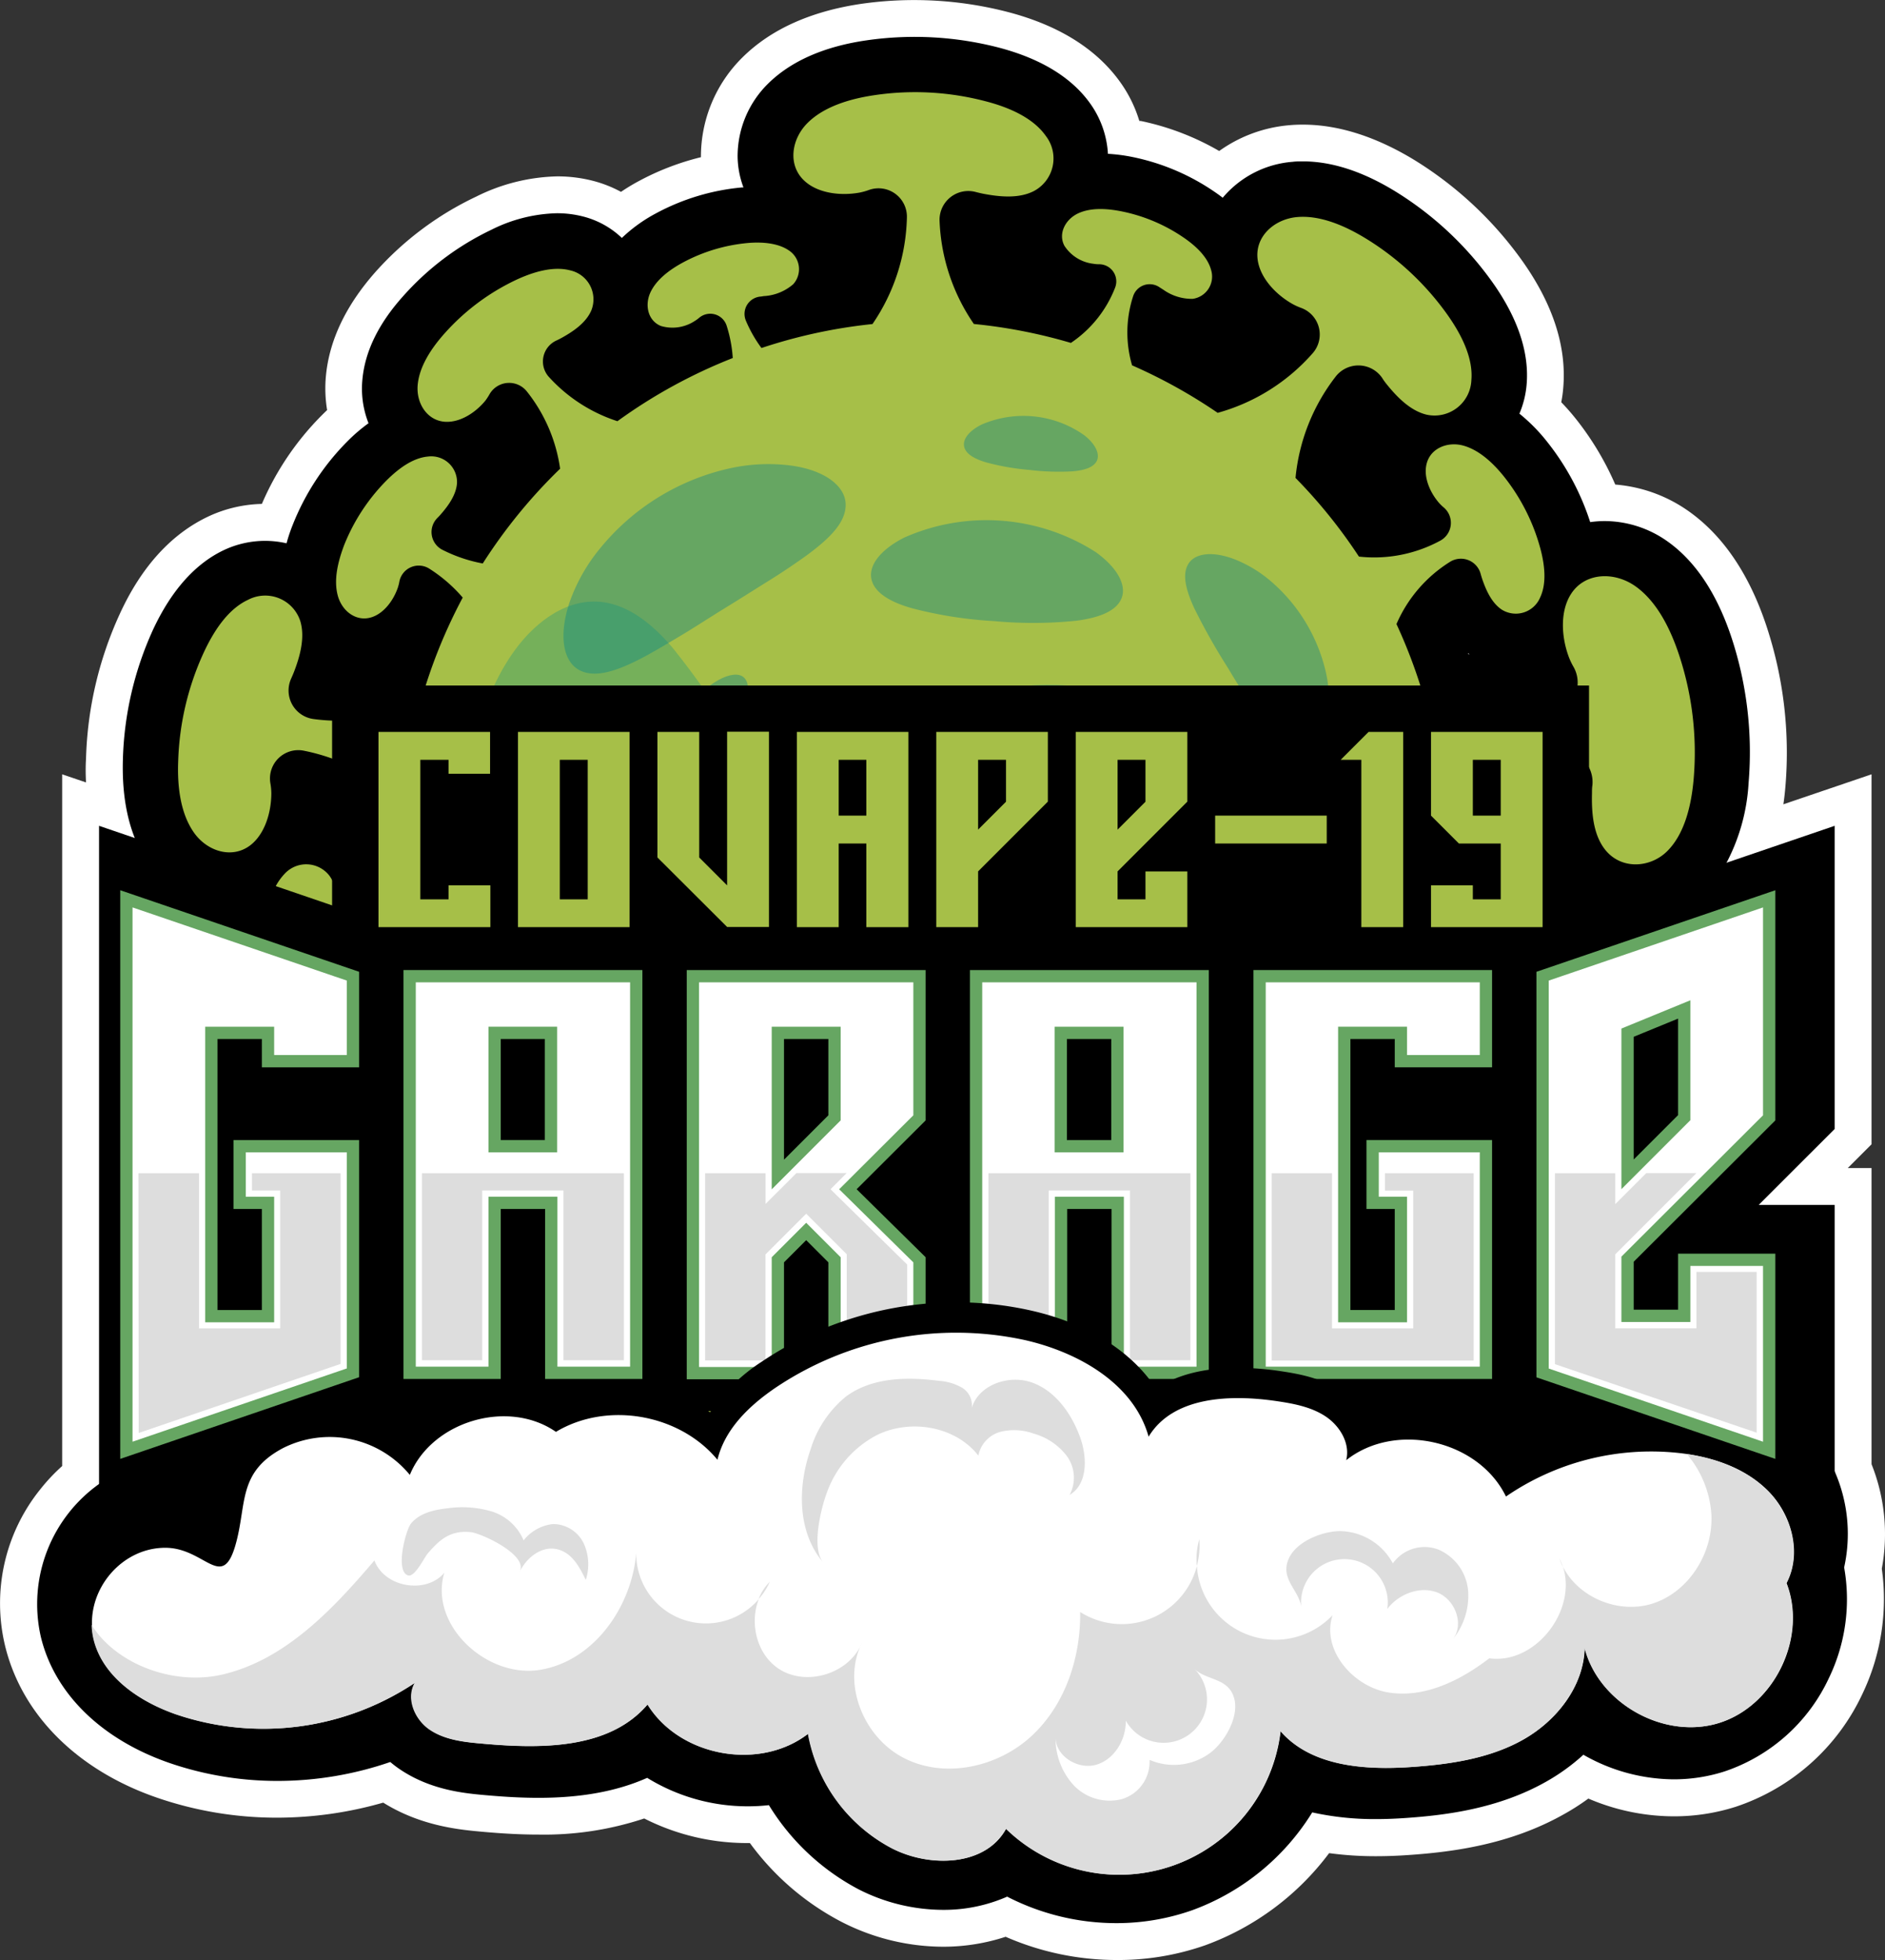 <svg xmlns="http://www.w3.org/2000/svg" viewBox="0 0 306.79 318.94"><rect x="0" y="0" width="306.79" height="318.94" fill="#333333" stroke="none"/><defs><style>.cls-1{fill:#fff;}.cls-2{fill:#a6bf48;}.cls-3{fill:#66a662;}.cls-4{fill:#008c84;opacity:0.3;}.cls-5{fill:none;stroke:#66a662;stroke-miterlimit:10;stroke-width:2px;}.cls-6{fill:#ddd;}</style></defs><g id="Layer_2" data-name="Layer 2"><g id="Layer_2-2" data-name="Layer 2"><path class="cls-1" d="M181.72,318.94a45.11,45.11,0,0,1-18.05-3.78,32.63,32.63,0,0,1-10.18,1.62,36.44,36.44,0,0,1-16.44-4,43.11,43.11,0,0,1-15-12.87h-.38a37,37,0,0,1-16.82-4,51.7,51.7,0,0,1-17.23,2.62c-2.78,0-5.72-.15-9.25-.47s-9.87-.9-16-4.73a62.72,62.72,0,0,1-17.21,2.45,59.85,59.85,0,0,1-19.68-3.28C12.49,288,3.46,278.93.79,267.66a29.56,29.56,0,0,1,5.74-25.28,30.22,30.22,0,0,1,3.59-3.82V126L14,127.32c-.07-1.26-.08-2.55,0-3.87A60.34,60.34,0,0,1,19.45,100C23,92.21,27.92,86.84,34,84a21.69,21.69,0,0,1,8.62-2,46.16,46.16,0,0,1,9.68-14.35c.31-.31.62-.62.94-.92a21.57,21.57,0,0,1-.2-5.5c.53-5.82,3.25-11.54,8.09-17A51.32,51.32,0,0,1,77.49,32,30.92,30.92,0,0,1,90.73,28.7a23.25,23.25,0,0,1,5.91.76,20.16,20.16,0,0,1,4.43,1.76A32.52,32.52,0,0,1,104,29.45a42.72,42.72,0,0,1,10.08-3.87,22.65,22.65,0,0,1,6.75-16.23c4.61-4.57,11.1-7.5,19.3-8.72A60.74,60.74,0,0,1,164.2,2c8.27,2.19,14.4,6.07,18.23,11.52a21.49,21.49,0,0,1,3,6.16l.21,0a42.89,42.89,0,0,1,12.79,4.89,22.93,22.93,0,0,1,11.46-4.2q1-.09,2.16-.09c5.84,0,12,2,18.23,5.81a60.51,60.51,0,0,1,17.58,16.51c4.93,7,7.14,13.9,6.56,20.54a19.74,19.74,0,0,1-.32,2.31q1.29,1.33,2.49,2.85a47.61,47.61,0,0,1,6.3,10.55,23.91,23.91,0,0,1,11.92,4.32c5.6,3.95,9.87,10.23,12.67,18.65a65.58,65.58,0,0,1,3.11,26.06c-.08,1-.19,2-.34,3L304.6,126V186.2l-3.87,3.87h3.87v48.19a30.63,30.63,0,0,1,1.67,17,35.75,35.75,0,0,1-3.18,20.43A34.9,34.9,0,0,1,282.51,294a33,33,0,0,1-10.1,1.56,35.4,35.4,0,0,1-13.9-2.89,38,38,0,0,1-4,2.56c-8.77,4.94-18.13,6.14-25.31,6.63-1.86.13-3.58.19-5.26.19a56.49,56.49,0,0,1-7.62-.5,44,44,0,0,1-20.19,15A42.82,42.82,0,0,1,181.72,318.94Z"/><path d="M181.72,308.94A35.9,35.9,0,0,1,164,304.26a22.17,22.17,0,0,1-10.5,2.52,27.4,27.4,0,0,1-12.32-3,34.8,34.8,0,0,1-14.46-14.33,26.83,26.83,0,0,1-5,.46,27.91,27.91,0,0,1-16.13-5.07c-4.81,2.48-10.75,3.69-17.92,3.69-2.5,0-5.18-.14-8.44-.43s-8.09-.74-12.48-3.73a16.19,16.19,0,0,1-2.52-2.11,53.14,53.14,0,0,1-19,3.52A50.85,50.85,0,0,1,28.51,283c-10.1-3.51-17-10.22-19-18.43A21,21,0,0,1,29.67,239a18.32,18.32,0,0,1,3.59.37c.85-4.71,2.75-10.85,10.91-15.21a24.47,24.47,0,0,1,11.53-2.84A26,26,0,0,1,67.16,224a26.1,26.1,0,0,1,16.45-5.81,24.18,24.18,0,0,1,8.48,1.51,29.1,29.1,0,0,1,9.79-1.67A30.38,30.38,0,0,1,115,221a39.76,39.76,0,0,1,6.79-5.76,60.78,60.78,0,0,1,33.88-10.33,59.11,59.11,0,0,1,12.91,1.42c8.43,1.89,15.43,5.76,20.22,11a31.51,31.51,0,0,1,11.61-2,51.14,51.14,0,0,1,7.6.6c2.54.38,7.27,1.08,11.41,3.88a17.37,17.37,0,0,1,3,2.6,26.33,26.33,0,0,1,5-.48,27.07,27.07,0,0,1,17.73,6.48,50.16,50.16,0,0,1,21-4.63,46.44,46.44,0,0,1,5,.26c8.23.85,15.1,3.85,19.88,8.66a22.34,22.34,0,0,1,6,21.32A26.37,26.37,0,0,1,295,270.78a25.89,25.89,0,0,1-15.2,13.63,24.24,24.24,0,0,1-7.36,1.14,26.89,26.89,0,0,1-15.1-4.78,30.49,30.49,0,0,1-7.19,5.6c-7.2,4.05-15.28,5.06-21.52,5.49-1.65.11-3.16.17-4.65.17a41.21,41.21,0,0,1-11.8-1.57,35.42,35.42,0,0,1-19,16.54A33.89,33.89,0,0,1,181.72,308.94Z"/><path d="M181.72,312.94a38.81,38.81,0,0,1-17.8-4.31,25.64,25.64,0,0,1-10.43,2.15,30.47,30.47,0,0,1-13.69-3.31,37.8,37.8,0,0,1-14.66-13.73,30.38,30.38,0,0,1-3.44.19,31.18,31.18,0,0,1-16.37-4.63c-4.93,2.19-10.74,3.25-17.68,3.25-2.6,0-5.36-.14-8.71-.44s-8.87-.81-13.9-4.23a17.4,17.4,0,0,1-1.52-1.16,56.49,56.49,0,0,1-18.28,3.08,54.07,54.07,0,0,1-17.71-2.94C16.43,283,8.82,275.51,6.63,266.28a24,24,0,0,1,23-29.25c.42,0,.83,0,1.25,0,1.32-4.92,4.2-10.44,11.83-14.53a27.52,27.52,0,0,1,13-3.19,29.3,29.3,0,0,1,11.06,2.18,29.18,29.18,0,0,1,16.85-5.34,27.1,27.1,0,0,1,8.5,1.34,31.92,31.92,0,0,1,9.77-1.5,33.75,33.75,0,0,1,12.4,2.38,45.31,45.31,0,0,1,5.79-4.66,63.81,63.81,0,0,1,35.57-10.85,62.08,62.08,0,0,1,13.57,1.49,42.36,42.36,0,0,1,20.37,10.44,36.23,36.23,0,0,1,10.8-1.52,55.74,55.74,0,0,1,8,.63c2.78.42,7.94,1.18,12.65,4.36a21.72,21.72,0,0,1,2.39,1.88,29.68,29.68,0,0,1,4-.27,30.23,30.23,0,0,1,18.19,6,53.51,53.51,0,0,1,20.5-4.14,52.21,52.21,0,0,1,5.32.27c8.92.93,16.43,4.23,21.7,9.54a25.26,25.26,0,0,1,7,23.52,29.46,29.46,0,0,1-2.48,18,28.89,28.89,0,0,1-17,15.2,27,27,0,0,1-8.27,1.28,29.9,29.9,0,0,1-14.69-4,33,33,0,0,1-6.13,4.42c-7.73,4.35-16.23,5.42-22.78,5.87-1.71.12-3.3.18-4.86.18a46.79,46.79,0,0,1-10.36-1.09,38.45,38.45,0,0,1-19.45,15.89A37.08,37.08,0,0,1,181.72,312.94Z"/><path d="M281.8,103.72c-2.39-7.18-5.9-12.44-10.45-15.65a17.75,17.75,0,0,0-10.17-3.28,17,17,0,0,0-2.37.17A41.43,41.43,0,0,0,251.89,72a28.88,28.88,0,0,0-4.6-4.69,15.37,15.37,0,0,0,1.17-4.71c.45-5.19-1.4-10.77-5.49-16.57a54.42,54.42,0,0,0-15.82-14.85c-5.31-3.27-10.39-4.92-15.09-4.92-.56,0-1.11,0-1.66.07A16.53,16.53,0,0,0,199,32.18c-.38-.3-.78-.59-1.19-.87a36.48,36.48,0,0,0-13.39-5.74,28,28,0,0,0-4.1-.54,15.6,15.6,0,0,0-2.82-8.09c-3-4.27-8-7.35-14.85-9.17A54.66,54.66,0,0,0,141,6.57c-6.9,1-12.27,3.39-15.95,7a16.58,16.58,0,0,0-5,12A14.85,14.85,0,0,0,121,30.5l-.24,0a36.45,36.45,0,0,0-14,4.22,24.82,24.82,0,0,0-5.55,4,14.21,14.21,0,0,0-6.19-3.46,17,17,0,0,0-4.37-.56,25,25,0,0,0-10.68,2.69A45.19,45.19,0,0,0,65.58,48.23c-4,4.46-6.19,9-6.6,13.55a15.31,15.31,0,0,0,1,7.09,27.17,27.17,0,0,0-3.49,3,40.27,40.27,0,0,0-8.85,13.54c-.4,1-.74,2-1,3a15.61,15.61,0,0,0-3.51-.4,15.78,15.78,0,0,0-6.62,1.47c-4.72,2.21-8.63,6.6-11.61,13A54.31,54.31,0,0,0,20,123.62c-.18,6.26.93,11.49,3.31,15.58.26.46.55.92.85,1.35a16.51,16.51,0,0,0,10.44,6.89c-.13.77-.22,1.57-.29,2.39a44.87,44.87,0,0,0,2.13,17.8,34.77,34.77,0,0,0,1.27,3.27,15.47,15.47,0,0,0-11.16,8.72c-2.19,4.73-2.37,10.6-.51,17.45a54.38,54.38,0,0,0,9.8,19.36c4.33,5.47,9.06,8.93,14.07,10.29a17,17,0,0,0,4.48.6,15.37,15.37,0,0,0,13.79-8A42.55,42.55,0,0,0,80.5,230.85l.15.09H224.09a45.37,45.37,0,0,0,8.18-7.22,35.68,35.68,0,0,0,2.6-3.3,15.81,15.81,0,0,0,4.5.66q.69,0,1.38-.06c5.19-.47,10.36-3.25,15.36-8.29A54.4,54.4,0,0,0,268,194.57c2.57-6.49,3.2-12.32,1.87-17.33a16.5,16.5,0,0,0-7.5-10.07,42.52,42.52,0,0,0,3.8-16.37c0-.39,0-.77,0-1.14h0a16.4,16.4,0,0,0,11.52-4.81,20,20,0,0,0,3.15-4.16,31.73,31.73,0,0,0,3.75-13.31A59.67,59.67,0,0,0,281.8,103.72Zm-42.87,2.69a.56.56,0,0,1,0-.12l.25.18Z"/><path class="cls-2" d="M275.66,126.62c-.37,4.46-1.49,9.06-4.3,11.87s-7.67,3.09-10.26-.41c-1.8-2.42-2.08-5.85-2-9,0-.44,0-.88.07-1.32a5.23,5.23,0,0,0-6.42-5.58A35.21,35.21,0,0,0,235,132c.1,1.72.17,3.44.17,5.19a85.23,85.23,0,0,1-.81,11.59,25.09,25.09,0,0,0,5.74,2.48c.63.19,1.27.36,1.91.5a3.34,3.34,0,0,0,2.62-.5,3.38,3.38,0,0,0,1.47-3.39,7,7,0,0,1-.12-1.19c0-2.36.8-4.94,2.51-6.27,2.21-1.71,5.24-.71,6.82,1.57a12.76,12.76,0,0,1,1.88,6.77c0,.58,0,1.17,0,1.75a33.41,33.41,0,0,1-3,13c-1.24,2.69-3,5.29-5.36,6.4a4.46,4.46,0,0,1-6.28-2.57c-.57-1.91,0-4.11.77-6,.1-.27.22-.53.34-.8a3.46,3.46,0,0,0-2.73-4.92,25.83,25.83,0,0,0-7.81.25,84.26,84.26,0,0,1-5.51,16.44,31.91,31.91,0,0,0,12.17,13.5,4.61,4.61,0,0,0,7-3,10.6,10.6,0,0,1,.4-1.57c1.08-3,3.3-5.92,6.1-6.81,3.6-1.15,7,1.51,8,5.14s0,7.88-1.54,11.72a45.33,45.33,0,0,1-9.89,15.14c-2.83,2.84-6.23,5.34-9.78,5.66a6,6,0,0,1-6.8-6.18c.16-2.69,1.94-5.21,3.77-7.32q.39-.45.81-.87a4.68,4.68,0,0,0-1.19-7.51,31.75,31.75,0,0,0-17.29-3.53A85.8,85.8,0,0,1,207.6,199.8a28.06,28.06,0,0,0,4.46,8.41,3.69,3.69,0,0,0,6.1-.38,6.94,6.94,0,0,1,.73-1.07c1.63-2,4.1-3.54,6.45-3.45,3,.12,4.84,3.05,4.57,6s-2.17,5.92-4.37,8.39A36.38,36.38,0,0,1,214,226.42c-2.91,1.36-6.15,2.31-8.91,1.57a4.82,4.82,0,0,1-3.41-6.5c.85-2,2.88-3.39,4.83-4.47.28-.15.56-.3.85-.43a3.75,3.75,0,0,0,1.16-6,27.88,27.88,0,0,0-7.22-5.54,84.4,84.4,0,0,1-12.48,7.79,35.92,35.92,0,0,0-.63,18.08H180a35.17,35.17,0,0,0-10.69-11,84.53,84.53,0,0,1-16.95,2.12,22,22,0,0,0-.89,5.32,2.79,2.79,0,0,0,3.72,2.74,7,7,0,0,1,.94-.26,6.6,6.6,0,0,1,5.33,1.07H137.8A3.42,3.42,0,0,1,139,230a8,8,0,0,1,5-.24l.7.16a2.83,2.83,0,0,0,3.58-2.9,21.21,21.21,0,0,0-.87-5,84.79,84.79,0,0,1-20.41-3.2,25.87,25.87,0,0,0-8.11,10.87,3.31,3.31,0,0,0-.27,1.21H98.23a4.57,4.57,0,0,1,3.94-3.59c2.14-.25,4.36.8,6.27,2,.26.16.53.33.79.51a3.72,3.72,0,0,0,5.73-2,25.63,25.63,0,0,0,.65-13.1,84.22,84.22,0,0,1-17.46-10.49,26.07,26.07,0,0,0-6.41,5.15,3.41,3.41,0,0,0,1.32,5.48,7.69,7.69,0,0,1,1.09.49c2,1.17,3.88,3.17,4.17,5.32.38,2.77-2,4.89-4.76,5.13s-5.73-1-8.34-2.63a33.59,33.59,0,0,1-9.74-9.14c-1.71-2.42-3.1-5.23-2.87-7.85A4.46,4.46,0,0,1,78,202.05c1.94.46,3.54,2.08,4.84,3.68.19.23.36.46.53.7a3.46,3.46,0,0,0,5.62.1,25.6,25.6,0,0,0,3.7-6.9,85.85,85.85,0,0,1-9.79-10.73c-7.78-.09-19.49,4.37-25.36,7.42a4.62,4.62,0,0,0-.86,7.59A9.47,9.47,0,0,1,57.81,205c2.08,2.44,3.48,5.82,2.85,8.69-.8,3.69-4.81,5.3-8.43,4.31s-6.81-3.95-9.38-7.2a45.4,45.4,0,0,1-8.16-16.13c-1-3.87-1.51-8.07,0-11.3a6,6,0,0,1,8.75-2.8c2.25,1.49,3.54,4.29,4.45,6.93.13.37.24.75.35,1.13a4.68,4.68,0,0,0,7.1,2.73c5.23-3.45,14.43-10.82,18.4-17.31a84.39,84.39,0,0,1-5.82-16,28.07,28.07,0,0,0-8.14-.1,3.65,3.65,0,0,0-2.69,5.41,7.52,7.52,0,0,1,.55,1.15c.88,2.38,1,5.27-.23,7.23-1.6,2.53-5,2.64-7.43.93s-4-4.78-5-7.89a35.91,35.91,0,0,1-1.7-14.2,20,20,0,0,1,.78-4.31,9.53,9.53,0,0,1,2.27-4.09,4.77,4.77,0,0,1,7.26.29c1.27,1.71,1.47,4.14,1.44,6.35,0,.31,0,.62-.05.93a2.09,2.09,0,0,0,0,.25,3.69,3.69,0,0,0,4.55,3.7A27.4,27.4,0,0,0,66,151.3l.5-.26a86.17,86.17,0,0,1-1.13-13.81c0-2.19.11-4.36.27-6.51a32,32,0,0,0-16.08-8.54A4.61,4.61,0,0,0,44,127.43a10.1,10.1,0,0,1,.16,1.62c0,3.19-1.08,6.68-3.4,8.48-3,2.31-7.09,1-9.24-2.11S28.84,128,29,123.87a45.55,45.55,0,0,1,4.12-17.6c1.68-3.64,4-7.16,7.26-8.67a6,6,0,0,1,8.5,3.49c.77,2.58,0,5.55-1,8.16-.14.37-.3.73-.46,1.1A4.68,4.68,0,0,0,51,117a31.73,31.73,0,0,0,17.43-2.59,84.49,84.49,0,0,1,6.88-17.17,24.45,24.45,0,0,0-5.48-4.73A3.21,3.21,0,0,0,65,94.63a7.11,7.11,0,0,1-.28,1.08c-.75,2.1-2.29,4.11-4.24,4.73-2.5.8-4.85-1-5.52-3.57S55,91.4,56,88.73a31.54,31.54,0,0,1,6.87-10.51c2-2,4.33-3.71,6.79-3.93a4.19,4.19,0,0,1,4.72,4.29c-.11,1.87-1.34,3.62-2.62,5.09-.17.2-.36.4-.56.6a3.24,3.24,0,0,0,.83,5.21,24.28,24.28,0,0,0,6.54,2.21A85.52,85.52,0,0,1,91.16,76.27a26,26,0,0,0-5.38-12.53,3.68,3.68,0,0,0-6.09.38A9.55,9.55,0,0,1,79,65.19c-1.64,2-4.1,3.54-6.45,3.45-3-.12-4.84-3-4.57-6s2.17-5.91,4.37-8.38a36.38,36.38,0,0,1,11.57-8.68c2.9-1.36,6.15-2.31,8.9-1.58a4.83,4.83,0,0,1,3.42,6.51c-.86,2-2.88,3.39-4.83,4.47-.28.15-.56.3-.85.43a3.75,3.75,0,0,0-1.16,6,25.81,25.81,0,0,0,11.09,7.13,84.78,84.78,0,0,1,18.77-10.28,21.94,21.94,0,0,0-1-5.27,2.8,2.8,0,0,0-4.43-1.31,6,6,0,0,1-.8.58,6.6,6.6,0,0,1-5.48.78c-2.12-.87-2.65-3.42-1.68-5.48s3.07-3.65,5.27-4.84a27.6,27.6,0,0,1,10.48-3.17c2.42-.22,5,0,6.74,1.18a3.65,3.65,0,0,1,.74,5.52,8,8,0,0,1-4.59,1.92c-.24,0-.47.07-.71.09a2.83,2.83,0,0,0-2.37,4,21.43,21.43,0,0,0,2.5,4.37A84.88,84.88,0,0,1,142,52.73a31.93,31.93,0,0,0,5.6-17.29,4.62,4.62,0,0,0-6.14-4.54,10.12,10.12,0,0,1-1.56.44c-3.14.57-6.77.1-8.94-1.88-2.8-2.54-2.19-6.81.48-9.46s6.83-3.92,10.92-4.52a45.15,45.15,0,0,1,18.05,1c3.88,1,7.75,2.72,9.8,5.64a6,6,0,0,1-2,9c-2.41,1.21-5.48.93-8.22.4-.39-.08-.77-.17-1.16-.27A4.68,4.68,0,0,0,152.92,36a31.75,31.75,0,0,0,5.58,16.72,84.84,84.84,0,0,1,15.79,3.08,19.21,19.21,0,0,0,7.2-9A2.79,2.79,0,0,0,178.94,43a5.19,5.19,0,0,1-1-.08,6.5,6.5,0,0,1-4.7-2.92c-1.07-2,.17-4.32,2.23-5.28s4.7-.81,7.15-.31A27.4,27.4,0,0,1,192.7,38.7c2,1.38,3.85,3.15,4.41,5.23a3.66,3.66,0,0,1-3,4.7,8,8,0,0,1-4.75-1.47l-.61-.39a2.83,2.83,0,0,0-4.35,1.5,19,19,0,0,0-.15,11.18,85.5,85.5,0,0,1,13.93,7.73,31.88,31.88,0,0,0,15.41-9.64,4.61,4.61,0,0,0-1.78-7.42,10,10,0,0,1-1.48-.67c-2.78-1.58-5.25-4.28-5.64-7.19-.51-3.75,2.7-6.62,6.44-6.94s7.76,1.39,11.28,3.56a45.41,45.41,0,0,1,13.19,12.37c2.31,3.27,4.18,7.06,3.87,10.61a6,6,0,0,1-7.27,5.62c-2.62-.62-4.79-2.81-6.55-5-.24-.3-.48-.62-.71-1a4.69,4.69,0,0,0-7.61-.13,31.81,31.81,0,0,0-6.48,16.42,84.31,84.31,0,0,1,10.32,12.8A22.56,22.56,0,0,0,234.37,88a3.29,3.29,0,0,0,.62-5.41,7.1,7.1,0,0,1-.83-.81c-1.48-1.74-2.47-4.15-2-6.2.58-2.63,3.43-3.78,6-3.07s4.86,2.82,6.69,5.13a32.45,32.45,0,0,1,5.82,11.51c.75,2.76,1.08,5.76,0,8.06a4.3,4.3,0,0,1-6.24,2c-1.61-1.06-2.53-3.06-3.18-4.94-.09-.27-.17-.54-.25-.81a3.33,3.33,0,0,0-5.06-2,22.45,22.45,0,0,0-8.66,10.09,84.71,84.71,0,0,1,4.36,11.55,35.4,35.4,0,0,0,20.67,3.07,5.15,5.15,0,0,0,3.8-7.63,11,11,0,0,1-.78-1.63c-1.25-3.36-1.42-7.44.33-10.21,2.26-3.58,7.07-3.73,10.5-1.31s5.64,6.75,7.1,11.14A50.52,50.52,0,0,1,275.66,126.62Z"/><path class="cls-3" d="M137.63,82c.1,3-2.62,5.61-6.23,8.29-1.83,1.32-3.9,2.73-6.15,4.13s-4.63,2.92-7.16,4.47-4.88,3.1-7.17,4.47-4.42,2.64-6.41,3.7c-4,2.07-7.57,3.35-10.18,2s-3.49-5.46-1.63-11.06a28.83,28.83,0,0,1,5-8.81,37.78,37.78,0,0,1,20.64-12.88,29,29,0,0,1,10.1-.59C134.26,76.43,137.55,79.12,137.63,82Z"/><path class="cls-3" d="M95.74,163.9c-2.13.7-4.88-.93-7.24-4.56a32.93,32.93,0,0,1-.75-31.4c2.2-3.74,4.87-5.49,7-4.89s3.55,3.3,4.4,6.94a69,69,0,0,1,1.36,13.36,69.42,69.42,0,0,1-.73,13.41C99.12,160.43,97.91,163.19,95.74,163.9Z"/><path class="cls-3" d="M159.06,198.05c.26,2-1.68,4.23-5.35,5.73a30.32,30.32,0,0,1-28.39-4.6c-3-2.58-4.16-5.28-3.28-7.13s3.56-2.66,7-2.83a62.34,62.34,0,0,1,12.31,1,62.44,62.44,0,0,1,12,2.93C156.53,194.4,158.8,196,159.06,198.05Z"/><path class="cls-3" d="M198.88,129.52c4,5.36-3.74,17.89-17.28,28s-27.76,13.93-31.76,8.57,3.75-17.89,17.29-28S194.89,124.16,198.88,129.52Z"/><path class="cls-3" d="M138.38,113.94c2.43,1,3.53,4.38,3.81,8.78a69.36,69.36,0,0,1-1.29,15.85,69.05,69.05,0,0,1-4.26,15.33c-1.78,4-4,6.77-6.61,6.92s-5.17-2.48-6.83-7.14-2.28-11.31-1-18.44,4.15-13.18,7.31-17S136,112.91,138.38,113.94Z"/><path class="cls-3" d="M127.53,179.72c-.57,1-2.22,1.35-4.43.69a16,16,0,0,1-10.43-13c-.17-2.3.52-3.84,1.63-4.19s2.48.45,3.89,1.73a45.11,45.11,0,0,1,4.55,5.06,44.7,44.7,0,0,1,4,5.52C127.64,177.2,128.13,178.68,127.53,179.72Z"/><path class="cls-3" d="M121.09,110.26c1.64,1.57,0,6-3,10.36s-6.55,7.51-8.6,6.54S107.88,121,111.33,116,119.48,108.71,121.09,110.26Z"/><path class="cls-3" d="M182.56,97.29c-.81,2.13-3.62,3.22-7.32,3.71a68.45,68.45,0,0,1-13.44.07A67.68,67.68,0,0,1,148.52,99c-3.59-1-6.21-2.53-6.69-4.76s1.43-4.75,5.27-6.73a33,33,0,0,1,31.25,2.34C181.86,92.38,183.35,95.2,182.56,97.29Z"/><path class="cls-3" d="M178.54,74.93c-.51,1.12-2,1.6-4,1.77a40,40,0,0,1-7.08-.24,39.22,39.22,0,0,1-7-1.23c-1.89-.57-3.28-1.36-3.54-2.55s.75-2.54,2.83-3.59a17.15,17.15,0,0,1,16.74,1.75C178.32,72.29,179,73.85,178.54,74.93Z"/><path class="cls-3" d="M212.18,122.3c-2,.21-4-1.57-6-4.07a103.91,103.91,0,0,1-6.27-9.45,101.89,101.89,0,0,1-5.57-9.87c-1.33-2.91-2-5.48-.9-7.2s4-2.1,7.7-.62A21,21,0,0,1,207,94.72a27.7,27.7,0,0,1,8.66,14.13,21.09,21.09,0,0,1,.58,6.87C215.84,119.72,214.15,122.1,212.18,122.3Z"/><path class="cls-3" d="M200.67,175.49c-1.06-1.23-.81-3.33-.07-5.77a76.23,76.23,0,0,1,3.36-8.4,77.6,77.6,0,0,1,4-8.1c1.33-2.18,2.72-3.77,4.35-3.8s3.13,1.69,3.82,4.8a20.86,20.86,0,0,1-9.33,20.91C204,176.69,201.71,176.68,200.67,175.49Z"/><path class="cls-3" d="M187.77,185.58c.89.79.87,2.49-.16,4.55a17.52,17.52,0,0,1-14.23,8.77c-2.31,0-3.83-.76-4.14-1.91s.57-2.52,2-3.88a36.76,36.76,0,0,1,5.78-4.22,36.35,36.35,0,0,1,6.36-3.26C185.26,185,186.86,184.77,187.77,185.58Z"/><path class="cls-3" d="M187.57,117.54c.36,3.73-7.31,7.52-17.17,7.56s-17.57-3.67-17.24-7.4,8-6.18,17.18-6.24S187.21,113.77,187.57,117.54Z"/><path class="cls-3" d="M184.2,170.09c1.2,1.32.89,3.9-1.18,6.82a24.28,24.28,0,0,1-24.27,8.51c-3.43-1-5.28-2.81-5.17-4.6s2-3.33,4.55-4.69a75,75,0,0,1,9.62-3.92,73.59,73.59,0,0,1,9.95-2.94C180.57,168.72,183,168.72,184.2,170.09Z"/><path class="cls-3" d="M113,192.07c-.92,1.29-3,1.58-5.74.76a23,23,0,0,1-14-14.7c-.69-2.74-.3-4.85,1-5.7s3.36-.39,5.58.87a33.37,33.37,0,0,1,7,5.82,32.57,32.57,0,0,1,5.47,7.34C113.58,188.73,114,190.76,113,192.07Z"/><path class="cls-4" d="M187,188c.76,3.95-.6,8.2-4.55,12.2s-10.51,7.49-19.29,9.26a61.33,61.33,0,0,1-14.57,1,72.45,72.45,0,0,1-16.69-2.85,78.82,78.82,0,0,1-53.67-54.8,72.84,72.84,0,0,1-2.51-16.74,61.84,61.84,0,0,1,1.35-14.54c2-8.75,5.59-15.25,9.67-19.1s8.36-5.14,12.28-4.29,7.33,3.64,10.39,7.2a131.47,131.47,0,0,1,9,12.63c6,9.34,13.16,19.61,21.46,28.11s18.45,15.82,27.66,22a131.14,131.14,0,0,1,12.44,9.3C183.55,180.63,186.26,184,187,188Z"/><polygon points="235.92 111.55 225.35 111.55 200.79 111.55 199.47 111.55 178.09 111.55 167.53 111.55 155.4 111.55 144.83 111.55 132.7 111.55 122.14 111.55 110.01 111.55 99.44 111.55 87.31 111.55 76.75 111.55 54.05 111.55 54.05 158.43 76.75 158.43 87.31 158.43 110.01 158.43 110.01 153.22 115.21 158.43 122.14 158.43 132.7 158.43 144.83 158.43 151.82 158.43 151.82 158.85 185.09 158.85 185.09 158.43 200.79 158.43 200.79 151.3 214 151.3 214 158.43 225.35 158.43 235.92 158.43 258.62 158.43 258.62 111.55 235.92 111.55"/><polygon points="298.6 183.71 286.23 196.07 298.6 196.07 298.6 245.22 252.5 229.48 252.5 229.62 62.22 229.62 62.22 229.48 16.12 245.22 16.12 134.38 26.37 137.88 47.12 144.96 58.03 148.69 62.22 150.12 62.22 149.98 252.5 149.98 252.5 150.12 260.25 147.47 283.98 139.37 298.6 134.38 298.6 183.71"/><path class="cls-2" d="M79.76,119.1v6.81H73v-2.27H68.41v22.7H73v-2.27h6.81v6.8H61.6V119.1Z"/><path class="cls-2" d="M102.46,119.1v31.77H84.3V119.1Zm-6.81,4.54H91.11v22.7h4.54Z"/><path class="cls-2" d="M113.8,119.1v20.43l4.54,4.54v-25h6.81v31.77h-6.81L107,139.53V119.1Z"/><path class="cls-2" d="M129.69,119.1h18.15v31.77H141V137.26H136.5v13.61h-6.81ZM141,132.72v-9.08H136.5v9.08Z"/><path class="cls-2" d="M170.54,119.1v11.35L159.19,141.8v9.07h-6.81V119.1Zm-6.81,4.54h-4.54V135l4.54-4.54Z"/><path class="cls-2" d="M193.24,119.1v11.35L181.89,141.8v4.54h4.54V141.8h6.81v9.07H175.08V119.1Zm-6.81,4.54h-4.54V135l4.54-4.54Z"/><path class="cls-2" d="M215.93,137.26H197.77v-4.54h18.16Z"/><path class="cls-2" d="M228.37,119.1v31.77h-6.81V123.64H218.2l4.54-4.54Z"/><path class="cls-1" d="M149.65,181.9,138,193.52,149.65,205v18.44H135.82V205l-4.61-4.61L126.6,205v18.44H112.77V158.85h36.88ZM126.6,168.07v23.05l9.22-9.22V168.07Z"/><path class="cls-2" d="M232.9,150.87v-6.8h6.81v2.27h4.54v-9.08h-6.81l-4.54-4.54V119.1h18.16v31.77Zm6.81-18.15h4.54v-9.08h-4.54Z"/><path class="cls-1" d="M57.45,158.85v13.83H43.62v-4.61H34.4v46.1h9.22V195.73H39v-9.22H57.45v36.88L20.57,236V146.26Z"/><path class="cls-1" d="M66.67,158.85h36.88v64.54H89.72V195.73H80.5v27.66H66.67Zm23,27.66V168.07H80.5v18.44Z"/><path class="cls-1" d="M158.86,158.85h36.88v64.54H181.91V195.73h-9.22v27.66H158.86Zm23,27.66V168.07h-9.22v18.44Z"/><path class="cls-1" d="M241.84,158.85v13.83H228v-4.61h-9.22v46.1H228V195.73H223.4v-9.22h18.44v36.88H205V158.85Z"/><path class="cls-5" d="M149.65,181.9,138,193.52,149.65,205v18.44H135.82V205l-4.61-4.61L126.6,205v18.44H112.77V158.85h36.88ZM126.6,168.07v23.05l9.22-9.22V168.07Z"/><path class="cls-1" d="M287.94,146.26V181.9l-23.05,23v9.22h9.22V205h13.83v31l-36.88-12.59V158.85Zm-13.83,18-9.22,3.78v23.05l9.22-9.22Z"/><path class="cls-5" d="M57.45,158.85v13.83H43.62v-4.61H34.4v46.1h9.22V195.73H39v-9.22H57.45v36.88L20.57,236V146.26Z"/><path class="cls-5" d="M66.67,158.85h36.88v64.54H89.72V195.73H80.5v27.66H66.67Zm23,27.66V168.07H80.5v18.44Z"/><path class="cls-5" d="M158.86,158.85h36.88v64.54H181.91V195.73h-9.22v27.66H158.86Zm23,27.66V168.07h-9.22v18.44Z"/><path class="cls-5" d="M241.84,158.85v13.83H228v-4.61h-9.22v46.1H228V195.73H223.4v-9.22h18.44v36.88H205V158.85Z"/><path class="cls-5" d="M287.94,146.26V181.9l-23.05,23v9.22h9.22V205h13.83v31l-36.88-12.59V158.85Zm-13.83,18-9.22,3.78v23.05l9.22-9.22Z"/><polygon class="cls-6" points="160.87 190.91 193.74 190.91 193.74 221.34 183.9 221.34 183.9 193.72 170.68 193.72 170.68 221.34 160.87 221.34 160.87 190.91"/><polygon class="cls-6" points="114.76 190.91 124.6 190.91 124.6 195.91 129.62 190.89 137.79 190.89 135.17 193.52 147.65 205.78 147.65 221.38 137.81 221.38 137.81 204.1 131.21 197.5 124.59 204.12 124.59 221.38 114.76 221.38 114.76 190.91"/><path d="M182.38,307.94a31.32,31.32,0,0,1-18.19-5.79,16.25,16.25,0,0,1-10.7,3.58,22.68,22.68,0,0,1-10.21-2.47A30.53,30.53,0,0,1,129,287a22.18,22.18,0,0,1-8,1.47,22.9,22.9,0,0,1-16.06-6.37c-4.56,3.33-10.76,5-18.79,5-2.4,0-5-.14-8.16-.43C75,286.39,71,286,67.65,283.73a11.33,11.33,0,0,1-3.7-4.31,49,49,0,0,1-21.22,4.85,47.13,47.13,0,0,1-15.41-2.56c-8.63-3-14.47-8.52-16-15.15a16.25,16.25,0,0,1,15.51-19.74,15.65,15.65,0,0,1,7.64,2.26,36.75,36.75,0,0,0,.86-4.3c.72-4.63,1.54-9.88,8.8-13.76a19.83,19.83,0,0,1,9.34-2.29,21.22,21.22,0,0,1,12.48,4A21.13,21.13,0,0,1,82,225.5a19.08,19.08,0,0,1,8.6,2,24.29,24.29,0,0,1,10.09-2.15,26.13,26.13,0,0,1,14.87,4.46,29.32,29.32,0,0,1,8.4-8.22,56.92,56.92,0,0,1,31.74-9.67,55.19,55.19,0,0,1,12.07,1.33c9.2,2.06,16.42,6.65,20.39,12.73,2.94-2,7.18-3.4,13.33-3.4a47.18,47.18,0,0,1,7,.55c3,.45,6.52,1.1,9.53,3.13a12.3,12.3,0,0,1,3.94,4.3,21.25,21.25,0,0,1,7.24-1.24,22.1,22.1,0,0,1,17.11,7.79c6.79-3.82,12.74-4.55,20.59-4.55,1.53,0,4,1.67,5.49,1.83,7.2.75,12.94,3.17,17,7.23,4.84,4.87,7.77,9.34,5.66,15.15a21.57,21.57,0,0,1-1.46,15.11,21.29,21.29,0,0,1-12.45,11.23,19.61,19.61,0,0,1-5.94.91,22.59,22.59,0,0,1-16.25-7.13,24.87,24.87,0,0,1-9.11,8.64c-6.42,3.62-13.62,4.54-19.82,5-1.56.1-3,.16-4.4.16-6,0-10.9-1-14.78-3.06a31.13,31.13,0,0,1-18.5,18.68A29.55,29.55,0,0,1,182.38,307.94Z"/><path class="cls-1" d="M66.7,240c3.61-8.76,16-12.4,23.78-7,8.31-5,20.12-2.93,26.29,4.54,1.19-5,5.19-8.82,9.43-11.71a52.71,52.71,0,0,1,40.68-7.75c8.71,2,17.66,7.1,20.06,15.7,4-6.59,13.34-6.9,20.95-5.77,2.75.41,5.58.95,7.89,2.5s4,4.39,3.32,7.1c8-6.36,21.55-3.28,26,5.91A41.76,41.76,0,0,1,273,236.41c5.42.56,10.93,2.34,14.77,6.2s5.55,10.13,3,15c3.4,8.76-1.9,19.84-10.85,22.71s-19.69-3.09-22-12.2c-.15,6.28-4.56,11.87-10,14.95s-11.87,4-18.13,4.45c-7.64.53-16.32-.07-21.36-5.84a26.42,26.42,0,0,1-44.67,15.89c-3.33,6.12-12.39,6.37-18.58,3.18a26.32,26.32,0,0,1-13.64-18.63c-7.9,6.1-20.9,3.72-26.12-4.78-6.25,7.34-17.43,7.24-27,6.37-2.92-.26-6-.6-8.42-2.25s-3.92-5.09-2.44-7.64a44.36,44.36,0,0,1-38.83,5.15c-6-2.08-12-6.12-13.46-12.29-1.73-7.32,4.15-14.82,11.63-14.82,6.4,0,9.18,7,11.36-.23,2-6.72.25-12,7.82-16A16.88,16.88,0,0,1,66.7,240Z"/><path class="cls-6" d="M195.19,250.47a12.05,12.05,0,0,0-.41,4.35A12.3,12.3,0,0,0,195.19,250.47Z"/><path class="cls-6" d="M123.46,260.21a10.6,10.6,0,0,0,1.83-2.82A8.26,8.26,0,0,0,123.46,260.21Z"/><path class="cls-6" d="M140,267.94a6.11,6.11,0,0,0,.27-.58Z"/><path class="cls-6" d="M254.38,255a8.91,8.91,0,0,0-.57-1.36A9.53,9.53,0,0,0,254.38,255Z"/><path class="cls-6" d="M287.71,242.61c-3.46-3.49-8.28-5.27-13.17-6a16.86,16.86,0,0,1,4,9.91c.29,6.2-3.68,12.55-9.61,14.43-5.45,1.72-12-.94-14.55-6,2.29,7.08-4.43,15.91-12,14.9-4.69,3.6-10.49,6.48-16.33,5.57s-11.05-7-9.16-12.6a12.81,12.81,0,0,1-22.09-8,12.63,12.63,0,0,1-19,7.49c.1,7.43-2.44,15.1-7.89,20.16s-14,7-20.64,3.68c-6.47-3.19-10.11-11.63-7.27-18.21-2.33,4.59-9,6.47-13.3,3.58-3.55-2.36-4.74-7.41-3.2-11.31a11.34,11.34,0,0,1-19.95-7.49c-.75,8.8-6.92,17.57-15.64,19s-18.14-7.35-15.59-15.8c-3,3.57-9.79,2.37-11.38-2-6.81,8-14.58,16.25-24.85,18.59-7.84,1.79-17.19-1.68-21.18-8.1a11.31,11.31,0,0,0,.29,2.29c1.47,6.17,7.47,10.21,13.47,12.29a44.33,44.33,0,0,0,38.82-5.15c-1.48,2.55,0,6,2.44,7.64s5.5,2,8.43,2.25c9.6.87,20.77,1,27-6.37,5.23,8.5,18.22,10.88,26.12,4.78a26.33,26.33,0,0,0,13.65,18.63c6.19,3.19,15.25,2.94,18.57-3.18a26.43,26.43,0,0,0,44.68-15.89c5,5.77,13.71,6.37,21.35,5.84,6.27-.42,12.67-1.38,18.14-4.45s9.88-8.67,10-14.95c2.32,9.11,13.07,15.06,22,12.2s14.24-13.95,10.85-22.71C293.26,252.74,291.55,246.47,287.71,242.61Z"/><path class="cls-6" d="M142.8,233.48c5.44-2.63,12.71-1.39,16.43,3.38a5,5,0,0,1,3.53-3.85,9.25,9.25,0,0,1,5.43.26,10.25,10.25,0,0,1,5.45,3.67,6,6,0,0,1,.45,6.31c3-1.78,2.88-6.25,1.64-9.54-1.4-3.74-3.94-7.33-7.69-8.71s-8.71.27-9.88,4.09a3.35,3.35,0,0,0-1.64-3.31,8.77,8.77,0,0,0-3.74-1.09c-5.2-.67-10.91-.56-15.12,2.58a17.77,17.77,0,0,0-5.74,8.6c-2.14,6.11-2.14,13.51,2.09,18.41-2-2.28-.41-8.75.51-11.23A17,17,0,0,1,142.8,233.48Z"/><path class="cls-6" d="M218.2,249.15a9.94,9.94,0,0,1,8.49,5.25,6.33,6.33,0,0,1,7.51-2.21,8.06,8.06,0,0,1,4.73,6.55,11.22,11.22,0,0,1-2.41,7.93c1.8-2.48.26-6.42-2.59-7.53s-6.28.24-8.14,2.67a7.06,7.06,0,1,0-14-.27c-.34-2.82-3.58-4.63-2-8C211.09,250.75,215.39,249.11,218.2,249.15Z"/><path class="cls-1" d="M197,285.21a9.93,9.93,0,0,1-9.91,1.16,6.32,6.32,0,0,1-4.51,6.39,8.07,8.07,0,0,1-7.78-2.2,11.21,11.21,0,0,1-3-7.71c.12,3.06,3.78,5.19,6.7,4.29s4.77-4.08,4.73-7.14a7.06,7.06,0,1,0,11.13-8.47c2,2,5.69,1.4,6.55,5C201.62,279.54,199.27,283.49,197,285.21Z"/><path class="cls-6" d="M84.59,255.74c1.11-2.26,3.51-4.19,6-3.66s3.69,2.86,4.75,5a8.2,8.2,0,0,0-.37-6A5.56,5.56,0,0,0,90,248a7,7,0,0,0-4.78,2.66A8.31,8.31,0,0,0,80,245.94a17,17,0,0,0-7.2-.5c-2.17.24-4.48.77-5.88,2.44-.91,1.08-2.65,7.85-.5,8.48,1.08.32,2.62-2.88,3.17-3.54,2-2.34,3.72-3.82,7-3.51C78.26,249.46,86,253,84.59,255.74Z"/><polygon class="cls-6" points="22.53 190.91 32.39 190.91 32.39 216.16 45.6 216.16 45.6 193.73 41.01 193.73 41.01 190.91 55.43 190.91 55.43 221.94 22.57 233.18 22.53 190.91"/><polygon class="cls-6" points="68.67 190.91 101.54 190.91 101.54 221.34 91.7 221.34 91.7 193.72 78.48 193.72 78.48 221.34 68.67 221.34 68.67 190.91"/><polygon class="cls-6" points="206.97 190.91 216.79 190.91 216.79 216.16 230.01 216.16 230.01 193.74 225.4 193.74 225.4 190.91 239.84 190.91 239.84 221.39 206.97 221.39 206.97 190.91"/><polygon class="cls-6" points="253.07 190.91 262.89 190.91 262.89 195.94 267.93 190.9 276.1 190.9 262.89 204.11 262.89 216.15 276.1 216.15 276.1 206.97 285.9 206.97 285.9 233.13 253.07 221.98 253.07 190.91"/></g></g></svg>